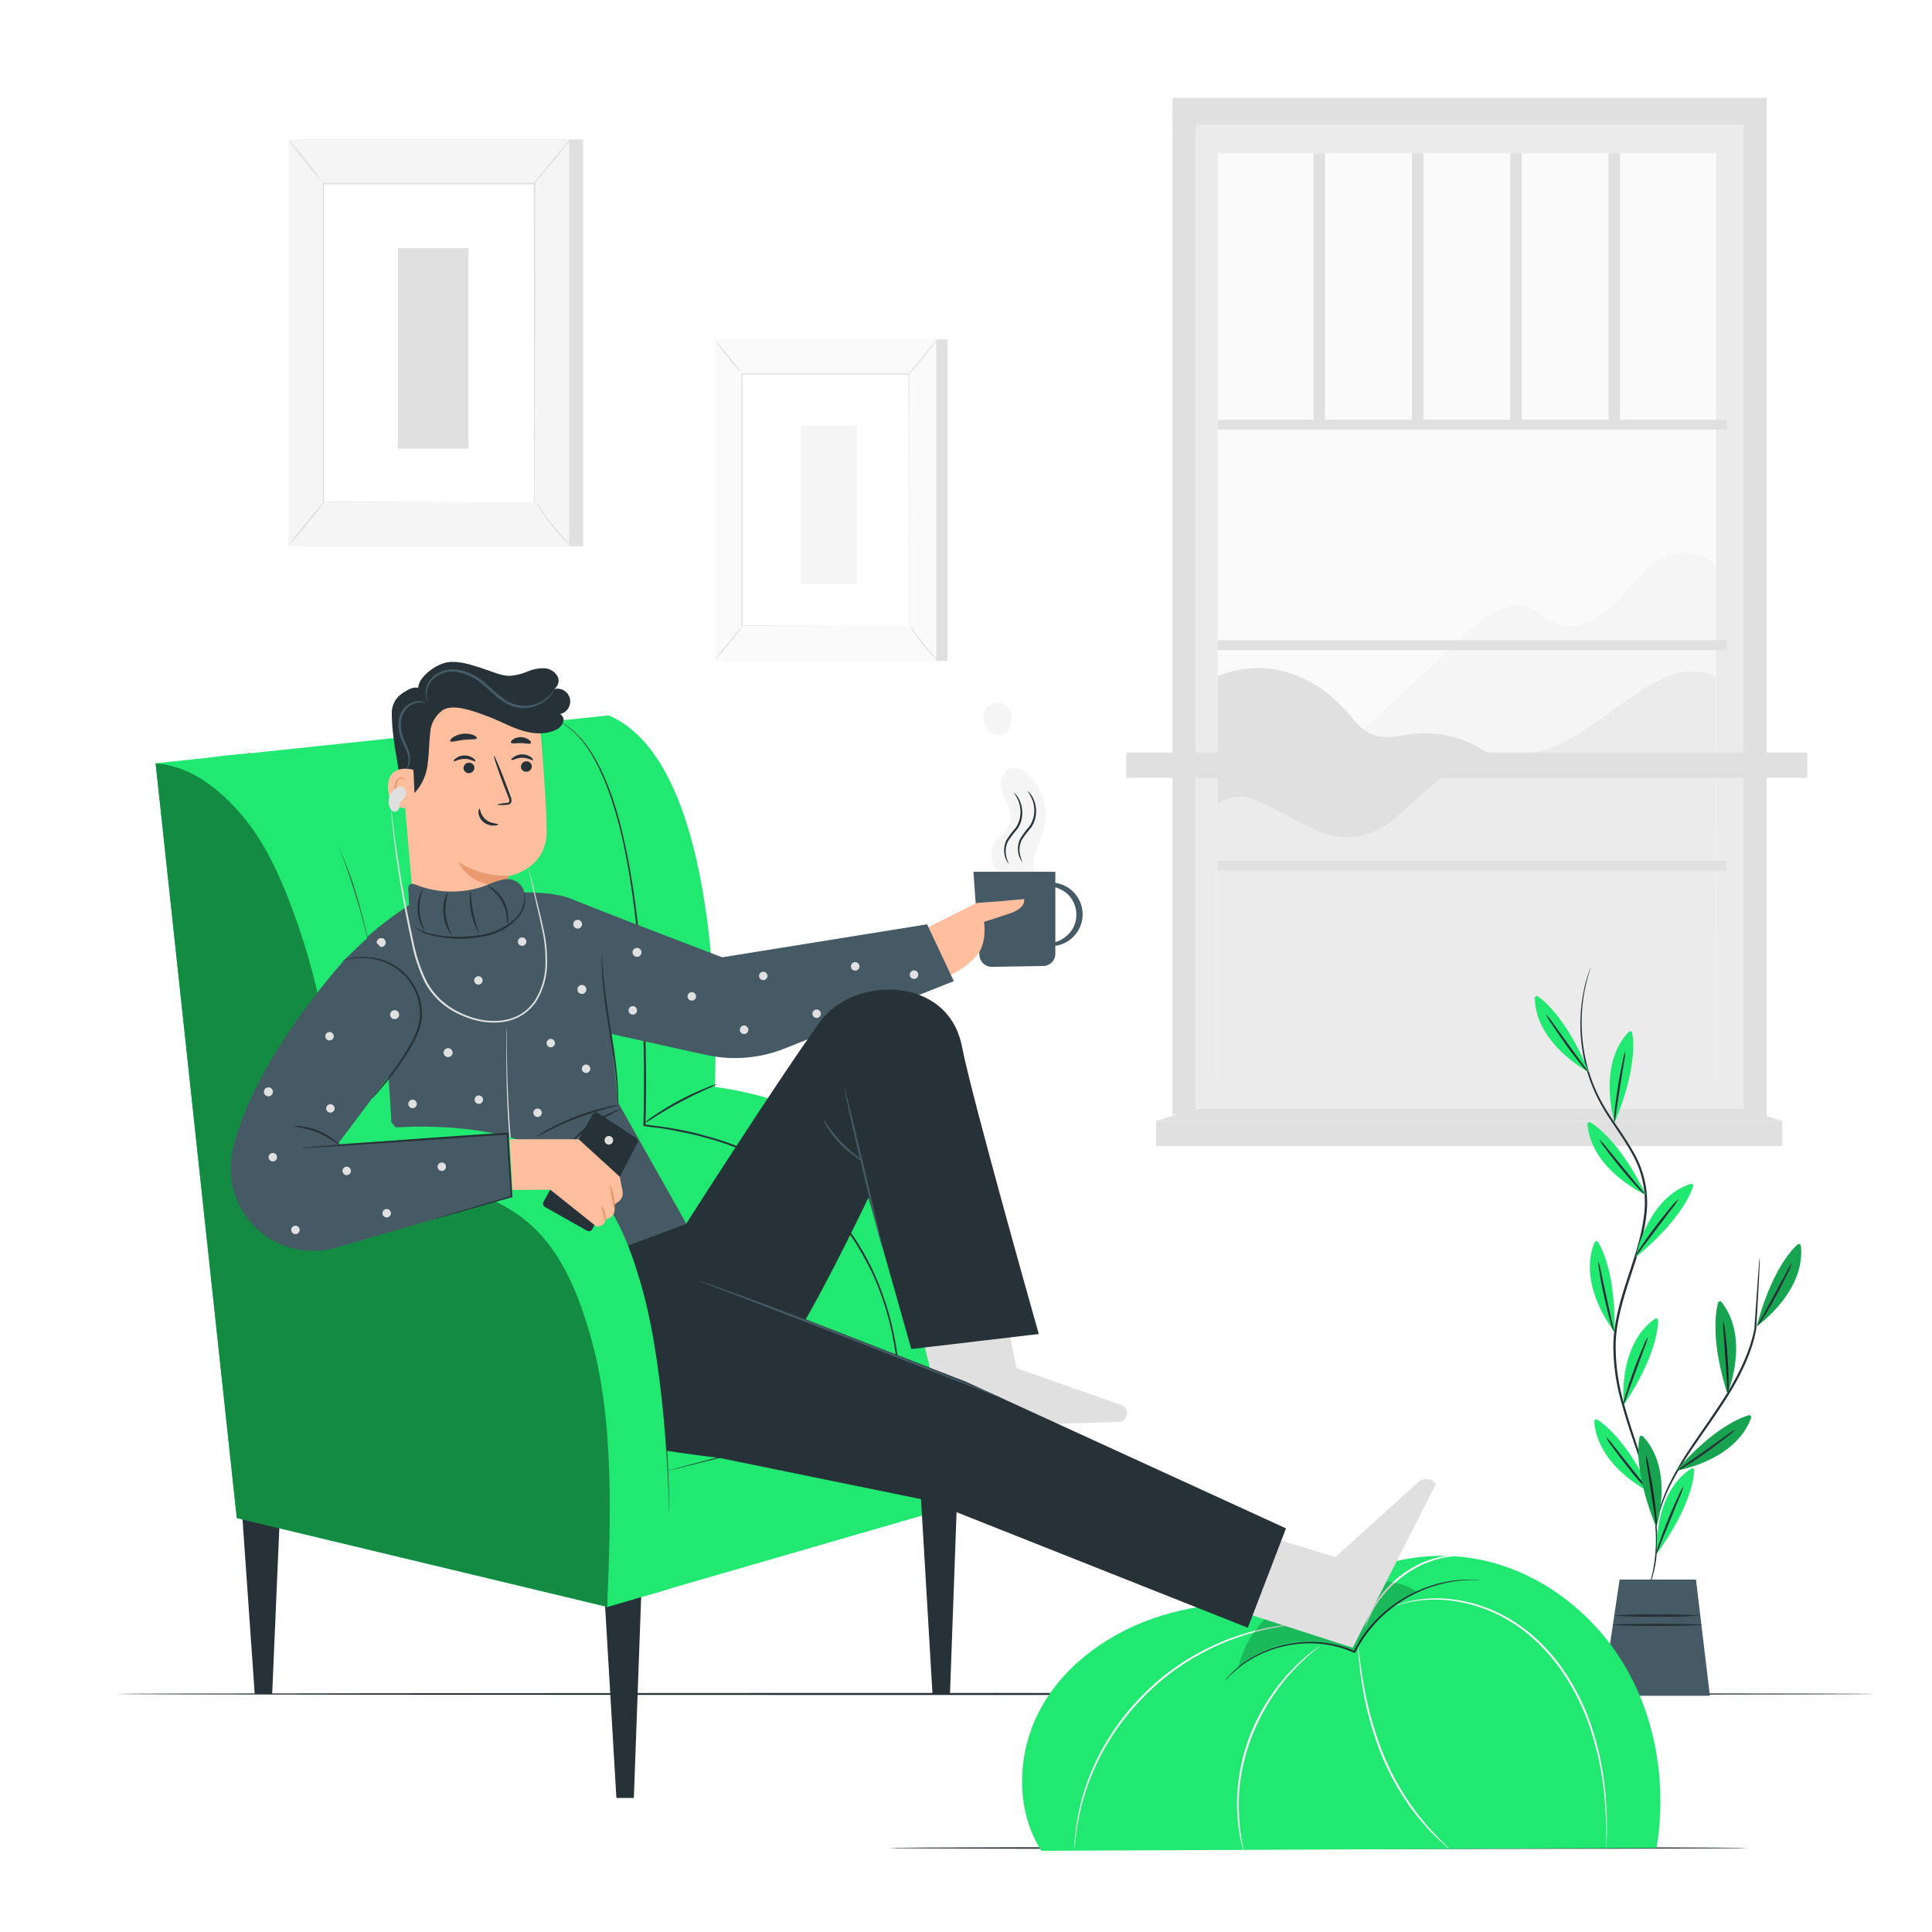 <svg class="animated" id="freepik_stories-relaxing-at-home" xmlns="http://www.w3.org/2000/svg" viewBox="0 0 500 500" version="1.1" xmlns:xlink="http://www.w3.org/1999/xlink" xmlns:svgjs="http://svgjs.com/svgjs"><style>svg#freepik_stories-relaxing-at-home:not(.animated) .animable {opacity: 0;}svg#freepik_stories-relaxing-at-home.animated #freepik--background-complete--inject-19 {animation: 1s 1 forwards cubic-bezier(.36,-0.01,.5,1.38) slideDown,1.5s Infinite  linear floating;animation-delay: 0s,1s;}svg#freepik_stories-relaxing-at-home.animated #freepik--Floor--inject-19 {animation: 1s 1 forwards cubic-bezier(.36,-0.01,.5,1.38) slideUp;animation-delay: 0s;}svg#freepik_stories-relaxing-at-home.animated #freepik--Plant--inject-19 {animation: 1s 1 forwards cubic-bezier(.36,-0.01,.5,1.38) slideUp;animation-delay: 0s;}svg#freepik_stories-relaxing-at-home.animated #freepik--Character--inject-19 {animation: 1s 1 forwards cubic-bezier(.36,-0.01,.5,1.38) slideLeft;animation-delay: 0s;}            @keyframes slideDown {                0% {                    opacity: 0;                    transform: translateY(-30px);                }                100% {                    opacity: 1;                    transform: translateY(0);                }            }                    @keyframes floating {                0% {                    opacity: 1;                    transform: translateY(0px);                }                50% {                    transform: translateY(-10px);                }                100% {                    opacity: 1;                    transform: translateY(0px);                }            }                    @keyframes slideUp {                0% {                    opacity: 0;                    transform: translateY(30px);                }                100% {                    opacity: 1;                    transform: inherit;                }            }                    @keyframes slideLeft {                0% {                    opacity: 0;                    transform: translateX(-30px);                }                100% {                    opacity: 1;                    transform: translateX(0);                }            }        </style><g id="freepik--background-complete--inject-19" class="animable" style="transform-origin: 267.95px 160.955px;"><rect x="309.45" y="32.29" width="141.76" height="254.66" style="fill: rgb(235, 235, 235); transform-origin: 380.33px 159.62px;" id="elk6aq7jsyh7" class="animable"></rect><rect x="315.12" y="39.67" width="128.97" height="239.69" style="fill: rgb(250, 250, 250); transform-origin: 379.605px 159.515px;" id="el9brjbkngy6" class="animable"></rect><polygon points="457.2 289.24 451.21 286.95 451.21 27.97 457.2 27.97 457.2 289.24" style="fill: rgb(224, 224, 224); transform-origin: 454.205px 158.605px;" id="ellif99im1us7" class="animable"></polygon><path d="M346.73,194.5l33.5-31.14c4.24-3.94,9.79-8.19,15.25-6.25,2.62.94,4.6,3.18,7.17,4.25,5.14,2.15,11-1,15-4.87s7.08-8.83,11.86-11.68,12.24-2.48,14.6,2.56v33.88l-48.67,20.84Z" style="fill: rgb(245, 245, 245); transform-origin: 395.42px 172.559px;" id="el69v4cexkfkg" class="animable"></path><path d="M315.12,175c12.34-5,24.66-.75,33.49,9.23,1.86,2.1,3.55,4.52,6.11,5.68,3.46,1.57,7.45.4,11.23,0a28.23,28.23,0,0,1,26.56,12.88L351.31,223l-36.19-.26Z" style="fill: rgb(224, 224, 224); transform-origin: 353.815px 197.949px;" id="eltoowm8zov4o" class="animable"></path><path d="M444.08,175.19C436,171.26,428.8,176,421.3,181S406.83,192.51,398,194.53c-5.87,1.36-12.17.61-17.85,2.63-11.58,4.12-18.28,18.82-30.54,19.52C343,217.06,337,213,331.05,210s-10.63-5.91-15.93-1.86v71.22h129Z" style="fill: rgb(235, 235, 235); transform-origin: 379.62px 226.548px;" id="el9wovj3ov4jt" class="animable"></path><rect x="315.12" y="108.62" width="131.77" height="2.55" style="fill: rgb(224, 224, 224); transform-origin: 381.005px 109.895px;" id="ellioulh11bbp" class="animable"></rect><rect x="315.12" y="165.7" width="131.77" height="2.55" style="fill: rgb(224, 224, 224); transform-origin: 381.005px 166.975px;" id="el18nvur773tx" class="animable"></rect><rect x="315.12" y="222.78" width="131.77" height="2.55" style="fill: rgb(224, 224, 224); transform-origin: 381.005px 224.055px;" id="elgrf90sawwq" class="animable"></rect><g id="eldam5mqyb0jm"><rect x="291.47" y="194.77" width="176.26" height="6.52" style="fill: rgb(224, 224, 224); transform-origin: 379.6px 198.03px; transform: rotate(-90deg);" class="animable"></rect></g><rect x="339.95" y="39.67" width="2.95" height="70.23" style="fill: rgb(224, 224, 224); transform-origin: 341.425px 74.785px;" id="elrdmpwpjcqzh" class="animable"></rect><rect x="365.41" y="39.67" width="2.95" height="70.23" style="fill: rgb(224, 224, 224); transform-origin: 366.885px 74.785px;" id="eleemha7kkbnk" class="animable"></rect><rect x="390.87" y="39.67" width="2.95" height="70.23" style="fill: rgb(224, 224, 224); transform-origin: 392.345px 74.785px;" id="elfv6e2lfhub8" class="animable"></rect><rect x="416.33" y="39.67" width="2.95" height="70.23" style="fill: rgb(224, 224, 224); transform-origin: 417.805px 74.785px;" id="eliikr2iwxvh" class="animable"></rect><rect x="303.46" y="27.97" width="6" height="260.55" style="fill: rgb(224, 224, 224); transform-origin: 306.46px 158.245px;" id="elouku312f04" class="animable"></rect><rect x="303.46" y="25.34" width="153.75" height="6.95" style="fill: rgb(224, 224, 224); transform-origin: 380.335px 28.815px;" id="elmsp7jy7y2ye" class="animable"></rect><rect x="299.2" y="290.1" width="162.06" height="6.47" style="fill: rgb(224, 224, 224); transform-origin: 380.23px 293.335px;" id="elf6h0otna3n4" class="animable"></rect><polygon points="451.21 286.95 461.26 290.1 299.2 290.1 309.45 286.95 451.21 286.95" style="fill: rgb(224, 224, 224); transform-origin: 380.23px 288.525px;" id="elza3ylg4osl" class="animable"></polygon><rect x="78.28" y="36.08" width="72.63" height="105.27" style="fill: rgb(224, 224, 224); transform-origin: 114.595px 88.715px;" id="eljlmhnhgwws" class="animable"></rect><rect x="74.65" y="36.08" width="72.63" height="105.27" style="fill: rgb(245, 245, 245); transform-origin: 110.965px 88.715px;" id="elugrq41flheb" class="animable"></rect><rect x="83.67" y="47.48" width="54.58" height="82.47" style="fill: rgb(255, 255, 255); transform-origin: 110.96px 88.715px;" id="elhpcoo71b3vp" class="animable"></rect><path d="M138.25,130s0-.14,0-.4,0-.66,0-1.17c0-1,0-2.55,0-4.52,0-4,0-9.71-.05-17,0-14.54,0-35.14-.09-59.39l.18.19H83.67l.2-.2c0,31.12,0,59.8,0,82.47l-.16-.15,39.73.08,11,0,2.89,0h1l-1,0-2.85,0-10.94,0-39.83.08h-.16V130c0-22.67,0-51.35,0-82.47v-.19h55v.18c0,24.3-.06,44.94-.09,59.51,0,7.26,0,13-.05,17,0,2,0,3.45,0,4.48,0,.5,0,.88,0,1.15S138.25,130,138.25,130Z" style="fill: rgb(224, 224, 224); transform-origin: 111.05px 88.67px;" id="elz3bli88fb6d" class="animable"></path><path d="M147.48,36.08a11.72,11.72,0,0,1-1.3,1.88c-.84,1.13-2,2.67-3.4,4.33s-2.65,3.12-3.59,4.17a12.79,12.79,0,0,1-1.6,1.63A13.24,13.24,0,0,1,139,46.28l3.5-4.25C143.8,40.43,145,39,146,37.79A13.54,13.54,0,0,1,147.48,36.08Z" style="fill: rgb(224, 224, 224); transform-origin: 142.535px 42.085px;" id="elcmctpvhy9xd" class="animable"></path><path d="M138.53,129.69a67.38,67.38,0,0,0,9.52,11.9" style="fill: rgb(255, 255, 255); transform-origin: 143.29px 135.64px;" id="elpy3des3das" class="animable"></path><path d="M148.05,141.59a10.22,10.22,0,0,1-1.66-1.51A49.18,49.18,0,0,1,142.8,136a50.76,50.76,0,0,1-3.16-4.39,10.8,10.8,0,0,1-1.11-1.95,14.83,14.83,0,0,1,1.34,1.79c.8,1.13,1.92,2.66,3.24,4.31s2.56,3.07,3.48,4.1A15.86,15.86,0,0,1,148.05,141.59Z" style="fill: rgb(224, 224, 224); transform-origin: 143.29px 135.625px;" id="elm91czymvili" class="animable"></path><path d="M74.64,141.27l9.51-11.74" style="fill: rgb(255, 255, 255); transform-origin: 79.395px 135.4px;" id="elsqvzic5xfb" class="animable"></path><path d="M84.15,129.53a73.94,73.94,0,0,1-4.6,6,73.73,73.73,0,0,1-4.91,5.74,69.6,69.6,0,0,1,4.6-6A74.88,74.88,0,0,1,84.15,129.53Z" style="fill: rgb(224, 224, 224); transform-origin: 79.395px 135.4px;" id="elvfnj2x1rzmf" class="animable"></path><path d="M74.65,36.08a67.58,67.58,0,0,1,4.61,5.52,63.53,63.53,0,0,1,4.31,5.77A68.79,68.79,0,0,1,79,41.85,64.46,64.46,0,0,1,74.65,36.08Z" style="fill: rgb(224, 224, 224); transform-origin: 79.11px 41.725px;" id="elfdo32480mzh" class="animable"></path><rect x="102.97" y="64.23" width="18.28" height="51.89" style="fill: rgb(224, 224, 224); transform-origin: 112.11px 90.175px;" id="el1vm6mv5c75j" class="animable"></rect><rect x="187.79" y="87.82" width="57.42" height="83.24" style="fill: rgb(224, 224, 224); transform-origin: 216.5px 129.44px;" id="elxq2zkla2sa" class="animable"></rect><rect x="184.91" y="87.82" width="57.42" height="83.24" style="fill: rgb(250, 250, 250); transform-origin: 213.62px 129.44px;" id="elx8ep8hfl3t" class="animable"></rect><rect x="192.04" y="96.84" width="43.16" height="65.21" style="fill: rgb(255, 255, 255); transform-origin: 213.62px 129.445px;" id="eloulreprwa4" class="animable"></rect><path d="M235.2,162s0-.11,0-.32v-.92c0-.82,0-2,0-3.58,0-3.12,0-7.68,0-13.43,0-11.5,0-27.78-.07-46.95l.14.14H192l.16-.15c0,24.59,0,47.27,0,65.2l-.13-.12,31.41.06,8.68,0,2.28,0h0l-2.26,0-8.65,0-31.49.07h-.12V162c0-17.93,0-40.61,0-65.2v-.16h43.45v.15c0,19.21-.05,35.52-.07,47,0,5.74,0,10.29,0,13.4,0,1.55,0,2.74,0,3.55,0,.4,0,.7,0,.91S235.2,162,235.2,162Z" style="fill: rgb(224, 224, 224); transform-origin: 213.605px 129.32px;" id="el75fhs24u4md" class="animable"></path><path d="M242.49,87.82a8.58,8.58,0,0,1-1,1.49c-.67.89-1.61,2.1-2.69,3.42s-2.09,2.47-2.84,3.3a11.92,11.92,0,0,1-1.26,1.29,9.64,9.64,0,0,1,1.09-1.44l2.77-3.35,2.76-3.36A11.84,11.84,0,0,1,242.49,87.82Z" style="fill: rgb(224, 224, 224); transform-origin: 238.595px 92.57px;" id="elp8kyxt7uwt" class="animable"></path><path d="M235.42,161.83a52.9,52.9,0,0,0,7.53,9.41" style="fill: rgb(255, 255, 255); transform-origin: 239.185px 166.535px;" id="elpcdqan73ds" class="animable"></path><path d="M243,171.24a8.34,8.34,0,0,1-1.32-1.19c-.77-.78-1.79-1.9-2.84-3.2a42.17,42.17,0,0,1-2.5-3.48,8.48,8.48,0,0,1-.87-1.54,13,13,0,0,1,1.06,1.42c.63.89,1.52,2.1,2.56,3.4s2,2.44,2.75,3.25A12.9,12.9,0,0,1,243,171.24Z" style="fill: rgb(224, 224, 224); transform-origin: 239.235px 166.535px;" id="el9ve8qqylocw" class="animable"></path><path d="M184.9,171l7.52-9.28" style="fill: rgb(255, 255, 255); transform-origin: 188.66px 166.36px;" id="elygoe50dw7t" class="animable"></path><path d="M192.42,161.71a55.94,55.94,0,0,1-3.64,4.74A56.34,56.34,0,0,1,184.9,171a55.94,55.94,0,0,1,3.64-4.74C190.62,163.69,192.36,161.66,192.42,161.71Z" style="fill: rgb(224, 224, 224); transform-origin: 188.66px 166.355px;" id="el2dt9yovofgw" class="animable"></path><path d="M184.91,87.82a52,52,0,0,1,3.65,4.37A54.83,54.83,0,0,1,192,96.74a49.71,49.71,0,0,1-3.66-4.36A52.4,52.4,0,0,1,184.91,87.82Z" style="fill: rgb(224, 224, 224); transform-origin: 188.455px 92.28px;" id="el0zd4o5o3u79" class="animable"></path><rect x="207.3" y="110.08" width="14.45" height="41.03" style="fill: rgb(245, 245, 245); transform-origin: 214.525px 130.595px;" id="el6ulvwjpjqxp" class="animable"></rect></g><g id="freepik--Floor--inject-19" class="animable animator-active" style="transform-origin: 257.735px 458.33px;"><path d="M485.41,438.4c0,.15-101.94.26-227.66.26s-227.69-.11-227.69-.26,101.92-.26,227.69-.26S485.41,438.26,485.41,438.4Z" style="fill: rgb(38, 50, 56); transform-origin: 257.735px 438.4px;" id="eltvhd8mzlgvp" class="animable"></path><path d="M452.3,478.26c0,.15-49.76.26-111.13.26S230,478.41,230,478.26s49.75-.26,111.14-.26S452.3,478.12,452.3,478.26Z" style="fill: rgb(38, 50, 56); transform-origin: 341.15px 478.26px;" id="eljoyx04b8jyt" class="animable"></path></g><g id="freepik--Plant--inject-19" class="animable" style="transform-origin: 431.676px 344.55px;"><path d="M425.32,413.56a2.63,2.63,0,0,1,.17-.4L426,412a29,29,0,0,0,1.61-4.68,41.2,41.2,0,0,0-.13-18.05,96.63,96.63,0,0,0-3.35-12.13c-1.42-4.31-3.07-8.87-4.41-13.81a53.46,53.46,0,0,1-2.18-15.87c.21-5.62,1.87-11.23,3.7-16.8s3.71-11.06,4.27-16.55a25.21,25.21,0,0,0-3-15.28c-2.42-4.46-5.46-8.27-7.74-12.22a42.65,42.65,0,0,1-4.66-11.75,43.69,43.69,0,0,1-.29-18.2,34,34,0,0,1,1.9-6.43,2.56,2.56,0,0,1-.11.42c-.1.31-.23.72-.39,1.24a47.62,47.62,0,0,0-1.18,4.81,44.31,44.31,0,0,0,.47,18.06,42.43,42.43,0,0,0,4.67,11.6c2.28,3.91,5.33,7.7,7.8,12.22a25.73,25.73,0,0,1,3.13,15.59c-.57,5.58-2.47,11.08-4.29,16.66s-3.47,11.13-3.68,16.65a53,53,0,0,0,2.13,15.71c1.32,4.91,2.94,9.48,4.34,13.8a94.28,94.28,0,0,1,3.3,12.2c1.53,7.6,1.09,14-.05,18.19a26.55,26.55,0,0,1-1.72,4.67l-.6,1.14A2.09,2.09,0,0,1,425.32,413.56Z" style="fill: rgb(38, 50, 56); transform-origin: 418.948px 331.895px;" id="ele2vb5ic7lw" class="animable"></path><path d="M417.86,290.49s-4.62-14.79,3.68-23.45a.5.5,0,0,1,.87.25C422.86,269.73,423.41,277.18,417.86,290.49Z" style="fill: rgb(33, 232, 112); transform-origin: 419.627px 278.68px;" id="eln8tpve6bvw" class="animable"></path><path d="M420.63,272a13.15,13.15,0,0,1-.31,2.72c-.3,1.89-.66,4.09-1.05,6.53l-1,6.53a14.15,14.15,0,0,1-.49,2.7,11.68,11.68,0,0,1,.08-2.75c.16-1.69.46-4,.87-6.57s.87-4.85,1.23-6.51A12.77,12.77,0,0,1,420.63,272Z" style="fill: rgb(38, 50, 56); transform-origin: 419.182px 281.24px;" id="el6hz7eddm4de" class="animable"></path><path d="M423.3,325.39s2.83-15.24,14.22-19a.51.51,0,0,1,.65.64C437.42,309.38,434.43,316.21,423.3,325.39Z" style="fill: rgb(33, 232, 112); transform-origin: 430.747px 315.876px;" id="el6o433x5ztmu" class="animable"></path><path d="M434.41,310.31a13,13,0,0,1-1.55,2.27l-4,5.27-4,5.28a14.91,14.91,0,0,1-1.7,2.16,12.12,12.12,0,0,1,1.36-2.39c.93-1.42,2.28-3.34,3.84-5.4s3-3.88,4.13-5.18A12.54,12.54,0,0,1,434.41,310.31Z" style="fill: rgb(38, 50, 56); transform-origin: 428.785px 317.8px;" id="elpky6ioufwj" class="animable"></path><path d="M420.22,363.63s-1.72-15.41,8.08-22.33a.52.52,0,0,1,.82.42C429.09,344.2,428.21,351.61,420.22,363.63Z" style="fill: rgb(33, 232, 112); transform-origin: 424.612px 352.417px;" id="el8xfcyuqn3dh" class="animable"></path><path d="M426.48,346a14.34,14.34,0,0,1-.83,2.62l-2.28,6.2c-.85,2.32-1.61,4.42-2.26,6.21a15.42,15.42,0,0,1-1,2.56,11.77,11.77,0,0,1,.61-2.68c.47-1.64,1.21-3.86,2.1-6.29s1.78-4.6,2.45-6.15A11.77,11.77,0,0,1,426.48,346Z" style="fill: rgb(38, 50, 56); transform-origin: 423.295px 354.795px;" id="elpelwk2vmba" class="animable"></path><path d="M428.8,402.09s-1.17-15.46,8.87-22a.51.51,0,0,1,.8.44C438.35,383,437.21,390.37,428.8,402.09Z" style="fill: rgb(33, 232, 112); transform-origin: 433.614px 391.045px;" id="el64dtv7pkxbs" class="animable"></path><path d="M435.68,384.67a13,13,0,0,1-.92,2.58c-.72,1.77-1.56,3.84-2.5,6.12s-1.77,4.36-2.48,6.13a15.74,15.74,0,0,1-1.09,2.52,11.23,11.23,0,0,1,.7-2.66c.53-1.62,1.35-3.81,2.33-6.21s1.94-4.53,2.67-6.06A12,12,0,0,1,435.68,384.67Z" style="fill: rgb(38, 50, 56); transform-origin: 432.185px 393.345px;" id="ell1ar68sg7o" class="animable"></path><path d="M411.21,277.49s-13.74-7.17-14-19.17a.51.51,0,0,1,.8-.44C400.05,259.29,405.7,264.16,411.21,277.49Z" style="fill: rgb(33, 232, 112); transform-origin: 404.21px 267.64px;" id="elrzt7n2zbrd" class="animable"></path><path d="M400.06,262.44a14.66,14.66,0,0,1,1.71,2.15c1.11,1.55,2.42,3.36,3.87,5.36l3.89,5.34a14,14,0,0,1,1.56,2.26,11.87,11.87,0,0,1-1.88-2c-1.09-1.31-2.53-3.16-4-5.26s-2.82-4-3.74-5.46A11.6,11.6,0,0,1,400.06,262.44Z" style="fill: rgb(38, 50, 56); transform-origin: 405.575px 269.995px;" id="elidh222rfdsl" class="animable"></path><path d="M426,309.27s-14.15-6.33-15.15-18.28a.51.51,0,0,1,.77-.49C413.72,291.78,419.66,296.29,426,309.27Z" style="fill: rgb(33, 232, 112); transform-origin: 418.424px 299.849px;" id="elbb9lqamem99" class="animable"></path><path d="M413.92,294.93a13.56,13.56,0,0,1,1.84,2l4.19,5.11,4.2,5.09a14.56,14.56,0,0,1,1.7,2.16,12,12,0,0,1-2-1.88c-1.17-1.24-2.71-3-4.35-5s-3.06-3.85-4.07-5.22A12.25,12.25,0,0,1,413.92,294.93Z" style="fill: rgb(38, 50, 56); transform-origin: 419.885px 302.11px;" id="el71sfqx12q6y" class="animable"></path><path d="M417.83,344.71s-9.72-12.08-5.16-23.17a.51.51,0,0,1,.91-.09C414.88,323.56,418.12,330.29,417.83,344.71Z" style="fill: rgb(33, 232, 112); transform-origin: 414.65px 332.96px;" id="elb6dt7lb6wvb" class="animable"></path><path d="M413.63,326.45a13.55,13.55,0,0,1,.71,2.66c.4,1.86.88,4.05,1.4,6.46l1.42,6.45a15.2,15.2,0,0,1,.54,2.69,10.81,10.81,0,0,1-.93-2.59c-.48-1.63-1-3.9-1.59-6.43s-1-4.83-1.24-6.5A12.45,12.45,0,0,1,413.63,326.45Z" style="fill: rgb(38, 50, 56); transform-origin: 415.665px 335.58px;" id="elpsl7wiylimo" class="animable"></path><path d="M427.45,386.42s-14-6.56-14.84-18.53a.51.51,0,0,1,.78-.48C415.49,368.73,421.36,373.34,427.45,386.42Z" style="fill: rgb(33, 232, 112); transform-origin: 420.029px 376.876px;" id="el1gvb2jav1vp" class="animable"></path><path d="M415.64,371.88a12.75,12.75,0,0,1,1.81,2.07l4.1,5.18,4.12,5.17a14,14,0,0,1,1.66,2.18,11.67,11.67,0,0,1-2-1.92c-1.14-1.25-2.66-3-4.26-5.07s-3-3.91-4-5.29A12.79,12.79,0,0,1,415.64,371.88Z" style="fill: rgb(38, 50, 56); transform-origin: 421.485px 379.18px;" id="el2wiwiprzzag" class="animable"></path><path d="M455.42,325.47s0,.12,0,.35,0,.59,0,1c-.05.93-.1,2.19-.17,3.75-.18,3.31-.43,7.92-.74,13.43h0v0c-1,5.61-3.86,11.83-7.7,17.86-2.81,4.45-5.76,8.49-8.31,12.25a88.05,88.05,0,0,0-6.23,10.3,44.05,44.05,0,0,0-2.91,7.56c-.25.93-.44,1.65-.54,2.14a4,4,0,0,1-.21.75,3.69,3.69,0,0,1,.09-.77c.07-.5.22-1.23.44-2.17a39.69,39.69,0,0,1,2.76-7.68,83,83,0,0,1,6.16-10.42c2.53-3.79,5.46-7.84,8.26-12.26,3.82-6,6.66-12.13,7.7-17.65v0c.39-5.51.71-10.11.94-13.41q.19-2.35.3-3.75c0-.4.08-.72.1-1A1.66,1.66,0,0,1,455.42,325.47Z" style="fill: rgb(38, 50, 56); transform-origin: 442.015px 360.165px;" id="elwa0i588619" class="animable"></path><path d="M447.06,360.73S453,346.41,445.53,337a.51.51,0,0,0-.9.17C444,339.6,442.74,347,447.06,360.73Z" style="fill: rgb(33, 232, 112); transform-origin: 446.63px 348.763px;" id="elsa2ddo3vof" class="animable"></path><path d="M446,342a12.25,12.25,0,0,1,.47,2.71c.21,1.68.45,4,.63,6.59s.27,4.92.27,6.62a11.65,11.65,0,0,1-.16,2.74,13.73,13.73,0,0,1-.25-2.73c-.12-1.9-.27-4.13-.44-6.59s-.33-4.7-.46-6.6A13.82,13.82,0,0,1,446,342Z" style="fill: rgb(38, 50, 56); transform-origin: 446.675px 351.33px;" id="el762lgdt2fpw" class="animable"></path><g id="elfozsl13af1"><g style="opacity: 0.3; transform-origin: 446.63px 348.763px;" class="animable"><path d="M447.06,360.73S453,346.41,445.53,337a.51.51,0,0,0-.9.17C444,339.6,442.74,347,447.06,360.73Z" id="elxgm9rh56j2p" class="animable" style="transform-origin: 446.63px 348.763px;"></path></g></g><path d="M428.64,395.23s4.77-14.75-3.45-23.49a.51.51,0,0,0-.88.24C423.84,374.42,423.22,381.86,428.64,395.23Z" style="fill: rgb(33, 232, 112); transform-origin: 427.015px 383.4px;" id="elcy83o1yqolr" class="animable"></path><path d="M426,376.68a11.69,11.69,0,0,1,.69,2.66c.35,1.66.77,4,1.17,6.52s.67,4.88.8,6.57a10.87,10.87,0,0,1,.06,2.75,14.71,14.71,0,0,1-.46-2.7c-.28-1.88-.61-4.09-1-6.54s-.7-4.65-1-6.53A14,14,0,0,1,426,376.68Z" style="fill: rgb(38, 50, 56); transform-origin: 427.39px 385.93px;" id="el1hai8t281c7" class="animable"></path><g id="el148nhfcfnmrj"><g style="opacity: 0.3; transform-origin: 427.015px 383.4px;" class="animable"><path d="M428.64,395.23s4.77-14.75-3.45-23.49a.51.51,0,0,0-.88.24C423.84,374.42,423.22,381.86,428.64,395.23Z" id="elljfbrzz6ts" class="animable" style="transform-origin: 427.015px 383.4px;"></path></g></g><path d="M454.64,343.23s12.7-8.89,11.41-20.81a.51.51,0,0,0-.85-.34C463.36,323.74,458.38,329.3,454.64,343.23Z" style="fill: rgb(33, 232, 112); transform-origin: 460.391px 332.589px;" id="el668nsovh50m" class="animable"></path><g id="elvcij9lo2dol"><g style="opacity: 0.3; transform-origin: 460.391px 332.589px;" class="animable"><path d="M454.64,343.23s12.7-8.89,11.41-20.81a.51.51,0,0,0-.85-.34C463.36,323.74,458.38,329.3,454.64,343.23Z" id="el5ohg2nulyt7" class="animable" style="transform-origin: 460.391px 332.589px;"></path></g></g><path d="M463.76,326.87a12.17,12.17,0,0,1-1.06,2.54c-.72,1.53-1.77,3.62-3,5.9s-2.41,4.3-3.33,5.73a11.65,11.65,0,0,1-1.61,2.23,14.78,14.78,0,0,1,1.26-2.44l3.17-5.8c1.17-2.17,2.24-4.13,3.15-5.81A12.35,12.35,0,0,1,463.76,326.87Z" style="fill: rgb(38, 50, 56); transform-origin: 459.26px 335.07px;" id="el0ta2sf0ilys" class="animable"></path><path d="M433.76,380.61s15.32-2.39,19.42-13.67a.51.51,0,0,0-.62-.67C450.18,367,443.26,369.74,433.76,380.61Z" style="fill: rgb(33, 232, 112); transform-origin: 443.487px 373.43px;" id="el9x9spvd28vt" class="animable"></path><g id="elal9iwtfi2if"><g style="opacity: 0.3; transform-origin: 443.487px 373.43px;" class="animable"><path d="M433.76,380.61s15.32-2.39,19.42-13.67a.51.51,0,0,0-.62-.67C450.18,367,443.26,369.74,433.76,380.61Z" id="el7jb6mjxcw7c" class="animable" style="transform-origin: 443.487px 373.43px;"></path></g></g><path d="M449.16,369.93a12.21,12.21,0,0,1-2.07,1.81c-1.32,1.06-3.19,2.48-5.3,4s-4.05,2.8-5.5,3.68a10.92,10.92,0,0,1-2.43,1.29,15.38,15.38,0,0,1,2.2-1.63l5.4-3.81,5.39-3.83A13.81,13.81,0,0,1,449.16,369.93Z" style="fill: rgb(38, 50, 56); transform-origin: 441.51px 375.32px;" id="elfm3y2cwdyxa" class="animable"></path><polygon points="419.15 408.79 414.68 438.87 442.52 438.87 438.92 408.79 419.15 408.79" style="fill: rgb(69, 90, 100); transform-origin: 428.6px 423.83px;" id="elr9wr7g8jqx" class="animable"></polygon><path d="M440,418.11a109.06,109.06,0,0,1-11.23.29,109.06,109.06,0,0,1-11.23-.29,109.06,109.06,0,0,1,11.23-.29A109.06,109.06,0,0,1,440,418.11Z" style="fill: rgb(38, 50, 56); transform-origin: 428.77px 418.11px;" id="elj0pi3927rpd" class="animable"></path><path d="M440.58,420.51c0,.16-5.19.29-11.6.29s-11.59-.13-11.59-.29,5.19-.29,11.59-.29S440.58,420.35,440.58,420.51Z" style="fill: rgb(38, 50, 56); transform-origin: 428.985px 420.51px;" id="els53rsmy8mha" class="animable"></path></g><g id="freepik--Character--inject-19" class="animable" style="transform-origin: 234.983px 325.151px;"><path d="M428.74,478.24c2.53-15.73.14-32.4-7.73-46.25s-21.39-24.62-36.93-28.13-32.86.68-44.36,11.71c-13.09-1.48-26.57-1.32-39.15,2.57S276.31,430,269.75,441.39s-7.31,26.47-.26,37.6Z" style="fill: rgb(33, 232, 112); transform-origin: 347.108px 440.82px;" id="ellgqlaweln6" class="animable"></path><path d="M377.05,402.65c0,.12-1.81.06-4.61.76l-1.09.29-1.16.41a25.06,25.06,0,0,0-2.49,1,30.82,30.82,0,0,0-5.22,3.29,32.51,32.51,0,0,0-4.42,4.33c-.56.77-1.16,1.45-1.6,2.18l-.67,1-.54,1c-1.37,2.54-1.78,4.31-1.89,4.27a6.54,6.54,0,0,1,.29-1.23c.05-.21.11-.42.18-.66l.29-.75a14.78,14.78,0,0,1,.8-1.8l.52-1c.22-.34.44-.69.66-1.06.43-.75,1-1.45,1.59-2.24a31.21,31.21,0,0,1,4.46-4.44,30,30,0,0,1,5.34-3.32,26.5,26.5,0,0,1,2.56-1l1.19-.39,1.12-.26a14.87,14.87,0,0,1,1.94-.33l.81-.1h.68A5.41,5.41,0,0,1,377.05,402.65Z" style="fill: rgb(250, 250, 250); transform-origin: 365.205px 411.882px;" id="el3cy6unesyvt" class="animable"></path><path d="M337.44,420.29a.68.68,0,0,1-.24,0l-.68.07c-.61.08-1.51.11-2.65.27a64.17,64.17,0,0,0-9.59,1.9,67.42,67.42,0,0,0-6.4,2.13,65.76,65.76,0,0,0-7,3.27,62.6,62.6,0,0,0-14.21,10.51,70,70,0,0,0-6.07,6.88,68.93,68.93,0,0,0-4.71,7.13,60.26,60.26,0,0,0-7.47,22.92c-.16,1.14-.19,2-.26,2.65,0,.28,0,.5-.07.69a.89.89,0,0,1,0,.23.82.82,0,0,1,0-.23c0-.19,0-.42,0-.7,0-.61,0-1.51.16-2.66a54.72,54.72,0,0,1,1.73-9.66,58.66,58.66,0,0,1,5.52-13.47,65.91,65.91,0,0,1,4.73-7.21,68.57,68.57,0,0,1,6.1-6.94,61.84,61.84,0,0,1,14.35-10.56,65.4,65.4,0,0,1,7.08-3.26,67.18,67.18,0,0,1,6.46-2.08,59.21,59.21,0,0,1,9.67-1.74c1.15-.13,2-.13,2.66-.17l.69,0A.87.87,0,0,1,337.44,420.29Z" style="fill: rgb(250, 250, 250); transform-origin: 307.761px 449.6px;" id="elgfof2i3mddt" class="animable"></path><path d="M382.88,408.91a3.85,3.85,0,0,1-.77,0c-.51,0-1.26-.05-2.22,0a33.69,33.69,0,0,0-8,1.33,34.65,34.65,0,0,0-10.77,5.27,32.65,32.65,0,0,0-5.29,4.72,30.46,30.46,0,0,0-4.43,6.18l-.64,1.2-.12.22-.23-.1a28.09,28.09,0,0,0-13.89-2.34,31.82,31.82,0,0,0-6.09,1.13,31.13,31.13,0,0,0-5,2A28.14,28.14,0,0,0,319,433c-1.34,1.26-2,2-2.05,2a4.76,4.76,0,0,1,.47-.58,18.49,18.49,0,0,1,1.45-1.56,26.61,26.61,0,0,1,6.38-4.59,31.2,31.2,0,0,1,5.05-2.08,31.94,31.94,0,0,1,6.18-1.19,28.35,28.35,0,0,1,14.15,2.34l-.34.12.66-1.22a30.4,30.4,0,0,1,4.5-6.28,32.63,32.63,0,0,1,5.39-4.76,34.38,34.38,0,0,1,10.95-5.24,32,32,0,0,1,8.1-1.17c1,0,1.72.06,2.23.07A3.43,3.43,0,0,1,382.88,408.91Z" style="fill: rgb(38, 50, 56); transform-origin: 349.915px 421.895px;" id="elg79464r2225" class="animable"></path><g id="elblq2grv0pa5"><g style="opacity: 0.2; transform-origin: 343.57px 420.365px;" class="animable"><path d="M320.47,431.53a27.19,27.19,0,0,1,12.71-17.08c6.29-3.5,13.57-4.89,20.76-5.2,4.42-.2,9.16.09,12.73,2.71,0,0-9.34,3.35-16.16,15.58A27.34,27.34,0,0,0,320.47,431.53Z" id="elf3hf31abdb" class="animable" style="transform-origin: 343.57px 420.365px;"></path></g></g><path d="M321.82,479a4,4,0,0,1-.18-.58c-.1-.44-.24-1-.41-1.7-.09-.38-.18-.79-.29-1.24s-.15-1-.23-1.49a31.52,31.52,0,0,1-.42-3.65c0-.68-.08-1.4-.13-2.14s0-1.52,0-2.32a47.1,47.1,0,0,1,.37-5.11A50.19,50.19,0,0,1,328.81,439l1.52-2.15c.48-.71,1.06-1.31,1.55-1.94s1-1.24,1.51-1.77l1.48-1.54c.91-1,1.89-1.78,2.68-2.52a21.65,21.65,0,0,1,2.15-1.75l1.4-1.05c.33-.23.5-.35.52-.33a3.92,3.92,0,0,1-.45.41l-1.35,1.12a27.43,27.43,0,0,0-2.08,1.82c-.77.75-1.71,1.53-2.61,2.55l-1.44,1.56c-.52.53-1,1.16-1.47,1.77s-1.05,1.24-1.52,1.94l-1.49,2.15a56.37,56.37,0,0,0-5.32,10.32A55,55,0,0,0,321,460.82a49.35,49.35,0,0,0-.41,5.06c0,.8-.08,1.56,0,2.3s.06,1.45.09,2.12a35.12,35.12,0,0,0,.34,3.64c.07.53.1,1,.19,1.49s.16.86.24,1.24c.13.7.23,1.27.32,1.71A2.81,2.81,0,0,1,321.82,479Z" style="fill: rgb(250, 250, 250); transform-origin: 330.879px 452.474px;" id="el7u129fbwer2" class="animable"></path><path d="M375.11,478.49s-.17-.11-.47-.37l-1.3-1.13c-.55-.5-1.24-1.1-2-1.87s-1.63-1.59-2.48-2.62-1.87-2.1-2.8-3.37c-.47-.63-1-1.26-1.46-1.95L363.16,465a67.81,67.81,0,0,1-5.38-10.18,84.68,84.68,0,0,1-5.46-20.14c-.38-2.64-.63-4.79-.74-6.28-.05-.7-.09-1.27-.12-1.72a2.11,2.11,0,0,1,0-.6,4.09,4.09,0,0,1,.11.59c.06.45.13,1,.22,1.71.17,1.48.48,3.62.91,6.25a90.78,90.78,0,0,0,5.57,20,70.86,70.86,0,0,0,5.3,10.12l1.43,2.13c.46.7,1,1.33,1.43,2,.92,1.27,1.88,2.36,2.73,3.39s1.72,1.86,2.42,2.65,1.38,1.41,1.91,1.93l1.23,1.2A3.11,3.11,0,0,1,375.11,478.49Z" style="fill: rgb(250, 250, 250); transform-origin: 363.274px 452.285px;" id="el20v467d5ppc" class="animable"></path><path d="M415.7,478.3a.76.76,0,0,1,0-.26v-3.6c0-2.48-.1-6.07-.56-10.48A78.11,78.11,0,0,0,412,448.74a58.6,58.6,0,0,0-8.34-17,48.72,48.72,0,0,0-6.5-7.36,42.44,42.44,0,0,0-7.38-5.39,38.57,38.57,0,0,0-14.64-4.8,34,34,0,0,0-10.42.44l-1.61.37c-.46.12-.84.24-1.16.33l-.71.2-.25.05s.07,0,.23-.1l.7-.25c.31-.1.69-.25,1.15-.38l1.61-.41a32.53,32.53,0,0,1,10.5-.62A38.46,38.46,0,0,1,390,418.57,41.81,41.81,0,0,1,397.5,424a49.25,49.25,0,0,1,6.59,7.43,58.67,58.67,0,0,1,8.37,17.17,76.3,76.3,0,0,1,3,15.32,96,96,0,0,1,.39,10.52c0,1.25-.06,2.21-.1,2.86l0,.75A.87.87,0,0,1,415.7,478.3Z" style="fill: rgb(250, 250, 250); transform-origin: 388.428px 445.973px;" id="elijzhk4pk5ng" class="animable"></path><path d="M260,226.68a5.93,5.93,0,0,1-2.84-8.09c1.13-2,3.4-3.21,4.12-5.36a7.24,7.24,0,0,0-.53-4.89,21.47,21.47,0,0,1-1.69-4.72,4.42,4.42,0,0,1,1.67-4.44c2-1.2,4.58.2,6.14,1.93a15,15,0,0,1,3.27,13.67c-.55,2.05-1.54,3.95-2.17,6a8.74,8.74,0,0,0,0,6.21" style="fill: rgb(245, 245, 245); transform-origin: 263.566px 212.861px;" id="elsx41vgmbz8l" class="animable"></path><path d="M262.32,205.07s.25.15.59.54a6.49,6.49,0,0,1,1.13,1.91,8,8,0,0,1,.52,3.25,7.37,7.37,0,0,1-1.31,3.83,26.81,26.81,0,0,0-2.37,3.11,5.83,5.83,0,0,0-.6,3,8.39,8.39,0,0,0,.79,2.79,1.89,1.89,0,0,1-.49-.65,5.55,5.55,0,0,1-.67-2.11,6,6,0,0,1,.54-3.26,22.66,22.66,0,0,1,2.38-3.2,7.19,7.19,0,0,0,1.25-3.56,8,8,0,0,0-.39-3.1A12.16,12.16,0,0,0,262.32,205.07Z" style="fill: rgb(38, 50, 56); transform-origin: 262.22px 214.285px;" id="eltg71fxax9b" class="animable"></path><path d="M265.89,204.68s.25.15.6.55a6.8,6.8,0,0,1,1.12,1.9,8,8,0,0,1,.52,3.26,7.34,7.34,0,0,1-1.31,3.82,27.69,27.69,0,0,0-2.37,3.11,5.83,5.83,0,0,0-.6,3,8.39,8.39,0,0,0,.79,2.79s-.23-.19-.49-.64a5.67,5.67,0,0,1-.67-2.12,6,6,0,0,1,.54-3.26,23.25,23.25,0,0,1,2.38-3.2,7.12,7.12,0,0,0,1.25-3.55,7.82,7.82,0,0,0-.39-3.1A12.44,12.44,0,0,0,265.89,204.68Z" style="fill: rgb(38, 50, 56); transform-origin: 265.79px 213.895px;" id="ell3t1qmrqey" class="animable"></path><path d="M256.07,182.65a3.25,3.25,0,0,0-1.58,2.45,4.92,4.92,0,0,0,.65,2.92,4.67,4.67,0,0,0,1.7,1.8,3.1,3.1,0,0,0,2.41.34,3.67,3.67,0,0,0,2.19-2.28,4.79,4.79,0,0,0-.75-4.95,3.43,3.43,0,0,0-4.72-.28" style="fill: rgb(245, 245, 245); transform-origin: 258.144px 186.054px;" id="elzc1ejflax2" class="animable"></path><path d="M268.84,229.34c0-.09.3-.36,1-.61a7.07,7.07,0,0,1,3.17-.27,8.37,8.37,0,0,1,4.38,2,8.22,8.22,0,0,1-2.62,13.9,7.12,7.12,0,0,1-3.16.42c-.75-.08-1.13-.27-1.12-.36,0-.27,1.66,0,3.85-1.08a7.93,7.93,0,0,0,3.08-2.68,7.39,7.39,0,0,0-1-9.14,7.83,7.83,0,0,0-3.59-1.94C270.46,229,268.91,229.59,268.84,229.34Z" style="fill: rgb(69, 90, 100); transform-origin: 274.512px 236.6px;" id="eltd6aqb7ad29" class="animable"></path><path d="M251.92,225.61l1.56,21.66a3.18,3.18,0,0,0,3.22,2.95L270,250a3.17,3.17,0,0,0,3.12-3.17V225.61Z" style="fill: rgb(69, 90, 100); transform-origin: 262.52px 237.915px;" id="el6vkcw7vo8xe" class="animable"></path><path d="M240.28,239.92l12.47-6.23,6.28-.47,6-.54s.67,2.24-3.64,3.7c-3.51,1.18-6.73,2.2-6.73,2.2s1,5.91-2.27,9.17a23.36,23.36,0,0,1-6.44,4.64Z" style="fill: rgb(255, 190, 157); transform-origin: 252.674px 242.535px;" id="elb7pv9i6urv" class="animable"></path><path d="M40.29,197.53l21,195.31,95.83,23L254.6,387.6S266.79,292.68,185,281.29c0,0,3.89-82.72-27.46-96.15Z" style="fill: rgb(33, 232, 112); transform-origin: 147.766px 300.49px;" id="elgp2g7exz4ko" class="animable"></path><path d="M144.31,186.54l.5.22a12.82,12.82,0,0,1,1.41.78,19.72,19.72,0,0,1,4.63,4.14c3.52,4.16,7,11.44,9.51,21s4.38,21.29,5.51,34.57a408.38,408.38,0,0,1,1.17,44l-.22-.26c2.45.36,5,.63,7.45,1.08s5,.92,7.51,1.67a76.64,76.64,0,0,1,14.82,5.43,64.52,64.52,0,0,1,17.69,12.69c.6.66,1.19,1.32,1.79,2l.89,1,.82,1,1.64,2.06c.5.72,1,1.44,1.49,2.15,1,1.4,1.84,2.93,2.74,4.38l1.19,2.26.59,1.13.53,1.15a74.59,74.59,0,0,1,5.78,18.56,80.81,80.81,0,0,1,1.09,9.1,65.53,65.53,0,0,1,0,8.75v.15l-.15,0-43.4,11-12.09,3-3.17.78c-.72.17-1.1.24-1.1.24l1.08-.31,3.16-.84,12.06-3.15,43.36-11.2-.16.19a66.28,66.28,0,0,0,0-8.68,80,80,0,0,0-1.1-9.05,73.94,73.94,0,0,0-5.77-18.43L225,328l-.59-1.12-1.19-2.24c-.9-1.44-1.7-3-2.72-4.35L219,318.16l-1.62-2.05-.82-1-.88-1-1.78-1.95a64,64,0,0,0-17.55-12.58,76.29,76.29,0,0,0-14.72-5.4c-2.47-.74-5-1.13-7.47-1.66s-5-.72-7.42-1.09l-.23,0v-.23a413.33,413.33,0,0,0-1.11-43.9c-1.1-13.27-2.87-25-5.39-34.52s-5.87-16.79-9.33-21a20.57,20.57,0,0,0-4.54-4.18,15.68,15.68,0,0,0-1.38-.81Z" style="fill: rgb(38, 50, 56); transform-origin: 188.648px 283.555px;" id="elcl57g6xps27" class="animable"></path><path d="M170.76,357.77a2,2,0,0,1,.12.54c.06.41.14.92.24,1.55.21,1.35.45,3.31.72,5.74.52,4.85,1,11.58,1.22,19s.1,14.2,0,19.08c-.07,2.38-.13,4.33-.18,5.77,0,.64-.06,1.16-.08,1.57a2,2,0,0,1-.06.55,2.15,2.15,0,0,1,0-.55c0-.42,0-.94,0-1.57,0-1.44,0-3.4,0-5.78,0-4.88.06-11.61-.14-19.05s-.64-14.16-1.07-19c-.22-2.37-.41-4.31-.55-5.74-.06-.64-.11-1.15-.14-1.57A2.08,2.08,0,0,1,170.76,357.77Z" style="fill: rgb(38, 50, 56); transform-origin: 171.972px 384.67px;" id="elc30tdppx5nt" class="animable"></path><path d="M185.66,280.54a26.69,26.69,0,0,1-2.88,1.37c-1.78.81-4.22,2-6.86,3.39s-4.95,2.82-6.61,3.86a25.7,25.7,0,0,1-2.73,1.64,16.34,16.34,0,0,1,2.52-1.95,70.25,70.25,0,0,1,6.58-4,67.9,67.9,0,0,1,7-3.28A15.22,15.22,0,0,1,185.66,280.54Z" style="fill: rgb(38, 50, 56); transform-origin: 176.12px 285.67px;" id="ela2xpdg14q5b" class="animable"></path><path d="M95.36,243.62a2.27,2.27,0,0,1-.21-.58c-.13-.44-.3-1-.5-1.69-.45-1.54-1.06-3.66-1.8-6.25a105.56,105.56,0,0,0-7.73-19.9A49,49,0,0,0,71.53,199a36.62,36.62,0,0,0-5.5-3.39c-1.37-.68-2.16-1-2.14-1a3.69,3.69,0,0,1,.59.19c.37.16.94.34,1.63.68a32,32,0,0,1,5.64,3.27,41.64,41.64,0,0,1,7.12,6.53A54,54,0,0,1,85.58,215,97.58,97.58,0,0,1,93.2,235c.73,2.65,1.28,4.8,1.64,6.29.17.71.31,1.28.41,1.72A2.59,2.59,0,0,1,95.36,243.62Z" style="fill: rgb(38, 50, 56); transform-origin: 79.625px 219.115px;" id="elfst4pylcmjm" class="animable"></path><path d="M103.62,194.78l4.09,47.39,23.74-1.89c.15-2.77,0-13.5,0-13.5s9.87-1.53,10-11.41c.06-4.79-.63-14.7-1.35-23.63A18.28,18.28,0,0,0,120.77,175h0A18.29,18.29,0,0,0,103.62,194.78Z" style="fill: rgb(255, 190, 157); transform-origin: 122.505px 208.568px;" id="elwglyycted9" class="animable"></path><path d="M131.41,226.64A22.92,22.92,0,0,1,118.54,223s3,7.11,12.9,6.22Z" style="fill: rgb(235, 153, 110); transform-origin: 124.99px 226.149px;" id="elsarity0n38f" class="animable"></path><path d="M137.63,198.3a1.4,1.4,0,0,1-1.36,1.42,1.33,1.33,0,0,1-1.45-1.27,1.41,1.41,0,0,1,1.36-1.42A1.35,1.35,0,0,1,137.63,198.3Z" style="fill: rgb(38, 50, 56); transform-origin: 136.225px 198.376px;" id="eltrgcklec8wc" class="animable"></path><path d="M137.94,196.72c-.18.18-1.24-.61-2.76-.61s-2.63.77-2.8.58.1-.41.59-.77a3.88,3.88,0,0,1,2.23-.69,3.8,3.8,0,0,1,2.2.71C137.87,196.3,138,196.63,137.94,196.72Z" style="fill: rgb(38, 50, 56); transform-origin: 135.141px 195.988px;" id="elrnhz4fqjh8m" class="animable"></path><path d="M122.77,198.66a1.41,1.41,0,0,1-1.36,1.42,1.34,1.34,0,0,1-1.45-1.27,1.4,1.4,0,0,1,1.35-1.42A1.34,1.34,0,0,1,122.77,198.66Z" style="fill: rgb(38, 50, 56); transform-origin: 121.365px 198.735px;" id="elww8w1oc2yup" class="animable"></path><path d="M123,197c-.17.18-1.24-.61-2.76-.6s-2.63.76-2.79.57.09-.41.58-.76a3.77,3.77,0,0,1,2.24-.69,3.63,3.63,0,0,1,2.19.71C123,196.58,123.11,196.92,123,197Z" style="fill: rgb(38, 50, 56); transform-origin: 120.22px 196.273px;" id="elend4x2byvqe" class="animable"></path><path d="M128.53,208.25a10.26,10.26,0,0,1,2.46-.44c.39,0,.76-.12.82-.38a2,2,0,0,0-.26-1.15l-1.14-2.95c-1.59-4.2-2.74-7.66-2.57-7.72s1.59,3.29,3.18,7.49c.39,1,.75,2,1.1,3a2.21,2.21,0,0,1,.2,1.52,1,1,0,0,1-.63.57,2.87,2.87,0,0,1-.66.09A9.72,9.72,0,0,1,128.53,208.25Z" style="fill: rgb(38, 50, 56); transform-origin: 130.099px 201.978px;" id="elgaxt4urisb" class="animable"></path><path d="M124.06,209.3c.25,0,.25,1.64,1.66,2.8s3.17,1,3.18,1.22-.39.32-1.13.34a4.08,4.08,0,0,1-2.65-.92,3.6,3.6,0,0,1-1.29-2.35C123.77,209.7,124,209.29,124.06,209.3Z" style="fill: rgb(38, 50, 56); transform-origin: 126.36px 211.48px;" id="elr265jmaohnd" class="animable"></path><path d="M123.41,191.05c-.15.41-1.66.22-3.44.43s-3.22.7-3.46.33c-.1-.17.15-.56.73-1a5.73,5.73,0,0,1,2.56-.9,5.79,5.79,0,0,1,2.7.32C123.15,190.53,123.48,190.86,123.41,191.05Z" style="fill: rgb(38, 50, 56); transform-origin: 119.954px 190.907px;" id="el08c5xddmr1tw" class="animable"></path><path d="M137.38,192.32c-.27.35-1.31,0-2.57,0s-2.32.24-2.57-.13c-.1-.17.06-.52.53-.84a3.69,3.69,0,0,1,4.14.13C137.35,191.8,137.5,192.16,137.38,192.32Z" style="fill: rgb(38, 50, 56); transform-origin: 134.816px 191.627px;" id="eltkm7zvj9e7" class="animable"></path><path d="M114.35,184l-.06,0a7.82,7.82,0,0,0-2.89,5l0,.2c-.39,2.81-.32,5.68-.73,8.49a12.81,12.81,0,0,1-3.47,7.61c-.86.8-2.37,1.35-3.07.41a2.38,2.38,0,0,1-.35-1.29c-.53-6.8-2.39-12.83-2.38-19.94a6,6,0,0,1,2.49-4.88c1.49-1.07,3.31-2.18,5-1.39s3.8,3.88,5.09,5.19" style="fill: rgb(38, 50, 56); transform-origin: 107.875px 192.073px;" id="eljg23d4xny88" class="animable"></path><path d="M107,199.25c-.16-.08-6.78-2-6.57,4.74s7,5.14,7,4.95S107,199.25,107,199.25Z" style="fill: rgb(255, 190, 157); transform-origin: 103.928px 204.089px;" id="elfsp746sub5k" class="animable"></path><path d="M105.2,206.45s-.12.08-.32.18a1.13,1.13,0,0,1-.87.05,2.9,2.9,0,0,1-1.43-2.57,3.93,3.93,0,0,1,.27-1.7,1.37,1.37,0,0,1,.86-.93.61.61,0,0,1,.7.3c.1.19.06.33.1.34s.14-.12.07-.4a.69.69,0,0,0-.28-.41.83.83,0,0,0-.65-.15,1.66,1.66,0,0,0-1.2,1.08,3.92,3.92,0,0,0-.34,1.9,3,3,0,0,0,1.8,2.86,1.23,1.23,0,0,0,1.07-.22C105.19,206.61,105.22,206.46,105.2,206.45Z" style="fill: rgb(235, 153, 110); transform-origin: 103.653px 204.093px;" id="el66zzxkn7uvh" class="animable"></path><path d="M108.61,179.27c-1.67-2.7,2.89-6.58,6.22-7.63s7.72.58,11,1.68c2.09.69,4.17,1.66,6.38,1.57a15.06,15.06,0,0,0,4.28-1.09,10.77,10.77,0,0,1,4.31-.86,4.1,4.1,0,0,1,3.56,2.26,2.54,2.54,0,0,1-1.71,3.44,3.32,3.32,0,1,1,.89,6.15c1-.73,2.43.47,2.31,1.67a3.52,3.52,0,0,1-2.31,2.56c-2.82,1.23-6.1.84-9-.14s-5.62-2.51-8.51-3.56-7.72-2.95-10.62-1.92c-2.14.75-3.62,3.32-4.83,2.75a4.14,4.14,0,0,1-2.14-3,11.88,11.88,0,0,1,.14-3.85" style="fill: rgb(38, 50, 56); transform-origin: 127.913px 180.546px;" id="elosw8yedlumh" class="animable"></path><path d="M143.51,178.46c-.06,0-.35.5-1.08,1.28a9.19,9.19,0,0,1-3.75,2.42,8.53,8.53,0,0,1-6.44-.26c-2.29-1-4.26-3.09-6.52-5a14,14,0,0,0-7.59-3.64,7.79,7.79,0,0,0-6.45,2.23,5.87,5.87,0,0,0-1.53,4.37,4.61,4.61,0,0,0,.29,1.24,1.31,1.31,0,0,0,.22.39,10.87,10.87,0,0,1-.25-1.65,5.75,5.75,0,0,1,1.61-4,7.36,7.36,0,0,1,6-1.95,13.67,13.67,0,0,1,7.22,3.54c2.22,1.9,4.24,4,6.7,5.08a9.21,9.21,0,0,0,10.64-2.54,5.86,5.86,0,0,0,.7-1.06C143.47,178.61,143.53,178.47,143.51,178.46Z" style="fill: rgb(69, 90, 100); transform-origin: 126.825px 178.223px;" id="eldsf3ffw3ge8" class="animable"></path><path d="M105.23,199s.3-.18.55-.72a4.55,4.55,0,0,0,.34-2.45c-.15-2.17-2.08-4.51-2.32-7.51a6.77,6.77,0,0,1,.75-4,5.14,5.14,0,0,1,2.51-2.17,4.41,4.41,0,0,1,2.25-.3c.54.08.83.21.86.15s-.24-.23-.81-.41a4.19,4.19,0,0,0-2.47.12,5.43,5.43,0,0,0-2.87,2.3,7,7,0,0,0-.88,4.4,12.23,12.23,0,0,0,1.3,4.26,12.59,12.59,0,0,1,1.21,3.26A5,5,0,0,1,105.23,199Z" style="fill: rgb(69, 90, 100); transform-origin: 106.627px 190.229px;" id="el2pecbk5upqd" class="animable"></path><polygon points="238.05 382.78 241.33 438.4 245.85 438.4 247.87 382.78 238.05 382.78" style="fill: rgb(38, 50, 56); transform-origin: 242.96px 410.59px;" id="eldbhfigkghf" class="animable"></polygon><polygon points="156.25 409.69 159.52 465.31 164.04 465.31 166.06 409.69 156.25 409.69" style="fill: rgb(38, 50, 56); transform-origin: 161.155px 437.5px;" id="el1s5gf8ab3sk" class="animable"></polygon><polygon points="62.64 391.43 65.92 438.4 70.44 438.4 72.46 391.43 62.64 391.43" style="fill: rgb(38, 50, 56); transform-origin: 67.55px 414.915px;" id="elf7szzozuv4f" class="animable"></polygon><path d="M106.61,233.76s-17,10.58-19.17,18.74c0,0-3.31,6.61,0,17.85s50.19,61.27,50.19,61.27l40-14.91-17.64-31.32s-4.88-46.18-6.61-48.76c-5.6-8.38-25.9-5-25.9-5Z" style="fill: rgb(69, 90, 100); transform-origin: 131.799px 281.288px;" id="el2v4mu5azru4" class="animable"></path><path d="M149.5,233.26c.92.56,37.39,14.49,37.39,14.49l53.05-8.54,6.91,14.7-43.69,17.41A34.85,34.85,0,0,1,182.67,273l-24.87-5.51Z" style="fill: rgb(69, 90, 100); transform-origin: 198.175px 253.541px;" id="elflw0choz4zf" class="animable"></path><path d="M160,286a10.91,10.91,0,0,1-.15-1.53c-.05-1-.17-2.42-.33-4.18-.32-3.52-1-8.35-1.89-13.68s-1.52-10.2-1.75-13.74c-.12-1.77-.19-3.2-.19-4.19a9.27,9.27,0,0,1,0-1.54,8.31,8.31,0,0,1,.16,1.53c.06,1,.19,2.41.35,4.17.33,3.52,1,8.35,1.9,13.69s1.52,10.19,1.75,13.73c.11,1.77.17,3.21.16,4.2A7.44,7.44,0,0,1,160,286Z" style="fill: rgb(38, 50, 56); transform-origin: 157.852px 266.57px;" id="ely97epw0h0mm" class="animable"></path><path d="M160,286a28.83,28.83,0,0,1-3.22.94c-2,.56-4.73,1.41-7.68,2.54s-5.54,2.35-7.4,3.27a27.71,27.71,0,0,1-3,1.47,3,3,0,0,1,.73-.54c.49-.32,1.21-.75,2.12-1.25a58.21,58.21,0,0,1,7.38-3.43,59.38,59.38,0,0,1,7.77-2.41c1-.24,1.84-.41,2.42-.5A2.92,2.92,0,0,1,160,286Z" style="fill: rgb(38, 50, 56); transform-origin: 149.35px 290.108px;" id="elhv9qv3razq" class="animable"></path><path d="M160.72,287.09a59.65,59.65,0,0,0-7.3,4,58.68,58.68,0,0,0-6.33,5.4,8.71,8.71,0,0,1,1.52-1.94,27.31,27.31,0,0,1,4.51-3.89,27.7,27.7,0,0,1,5.24-2.82A8.55,8.55,0,0,1,160.72,287.09Z" style="fill: rgb(38, 50, 56); transform-origin: 153.905px 291.79px;" id="eljeuzjsfdgt" class="animable"></path><path d="M106.05,237c-.12-2.24-.25-4.48-.37-6.73a1.63,1.63,0,0,1,.24-1.21c.46-.52,1.3-.28,1.94,0a25.32,25.32,0,0,0,18.14,0,23.62,23.62,0,0,1,4.07-1.41,4.88,4.88,0,0,1,4.09.84c1.47,1.27,1.56,2.23,1.59,4.17.06,3.41,0,8.47-2.44,10.86-1.65,1.62-4,2.21-6.3,2.72-5.16,1.19-10.51,2.38-15.69,1.31a9.81,9.81,0,0,1-6-3.33c-1.91-2.55,0-5.6.66-8.71" style="fill: rgb(69, 90, 100); transform-origin: 120.128px 237.739px;" id="el58v515l0m5g" class="animable"></path><path d="M135.76,230.64a2.28,2.28,0,0,1,.08.68c0,.52,0,1.16.06,1.94h0a6.75,6.75,0,0,1-.82,2.71,10,10,0,0,1-2.33,2.82,15.33,15.33,0,0,1-3.62,2.33,19.64,19.64,0,0,1-4.58,1.35,31.78,31.78,0,0,1-12.73-.37,11,11,0,0,1-3.58-1.49,3.63,3.63,0,0,1-.79-.71c-.14-.2-.21-.31-.19-.32a6.75,6.75,0,0,0,1.09.86,12,12,0,0,0,3.56,1.3,33.62,33.62,0,0,0,12.55.22,20,20,0,0,0,4.47-1.3,16,16,0,0,0,3.53-2.21,8.21,8.21,0,0,0,3.17-5.22v0c0-.78.05-1.42.06-1.94A3.28,3.28,0,0,1,135.76,230.64Z" style="fill: rgb(38, 50, 56); transform-origin: 121.578px 236.791px;" id="elcjs0dapo02h" class="animable"></path><path d="M110.08,241a3.74,3.74,0,0,1-1-1.41,10.19,10.19,0,0,1-1-4,10.3,10.3,0,0,1,.62-4.08,3.71,3.71,0,0,1,.81-1.49,13.46,13.46,0,0,0,.52,11Z" style="fill: rgb(38, 50, 56); transform-origin: 109.073px 235.52px;" id="eluto5rnwylsk" class="animable"></path><path d="M117,242.13a4.44,4.44,0,0,1-1-1.44,11.12,11.12,0,0,1-.81-8.39,4.44,4.44,0,0,1,.75-1.61,18.44,18.44,0,0,0-.65,5.84A18.17,18.17,0,0,0,117,242.13Z" style="fill: rgb(38, 50, 56); transform-origin: 115.859px 236.41px;" id="eln1deqrxoc68" class="animable"></path><path d="M123.92,241.41a17.43,17.43,0,0,1-2.2-10.83c.16,0,.11,2.51.73,5.49S124.07,241.35,123.92,241.41Z" style="fill: rgb(38, 50, 56); transform-origin: 122.763px 235.995px;" id="el78giz9eqkca" class="animable"></path><path d="M131.29,239.1a12,12,0,0,1-.14-1.7,10.73,10.73,0,0,0-3.63-7c-.78-.68-1.34-1-1.3-1.09a3.8,3.8,0,0,1,1.53.8,9.46,9.46,0,0,1,3.77,7.26A3.92,3.92,0,0,1,131.29,239.1Z" style="fill: rgb(38, 50, 56); transform-origin: 128.877px 234.205px;" id="el6qkewzxll7o" class="animable"></path><path d="M98.62,242.77a1.16,1.16,0,1,0,.07,0" style="fill: rgb(224, 224, 224); transform-origin: 98.655px 243.93px;" id="eln0fgos5d2t" class="animable"></path><path d="M106.1,284.82a1.1,1.1,0,1,0,.07-.05" style="fill: rgb(224, 224, 224); transform-origin: 106.774px 285.689px;" id="elkyoyz64rcni" class="animable"></path><path d="M123.14,252.87a1.09,1.09,0,1,0,.07-.05" style="fill: rgb(224, 224, 224); transform-origin: 123.808px 253.731px;" id="el01cu0xeak0o8" class="animable"></path><path d="M150.56,254.91a1.16,1.16,0,1,0,.07,0" style="fill: rgb(224, 224, 224); transform-origin: 150.595px 256.07px;" id="els5r4pe97aa" class="animable"></path><path d="M148.86,238.25a1.13,1.13,0,1,0,.08-.05" style="fill: rgb(224, 224, 224); transform-origin: 149.498px 239.182px;" id="elz4w6dbgx5or" class="animable"></path><path d="M164.82,245.31a1.16,1.16,0,1,0,.07,0" style="fill: rgb(224, 224, 224); transform-origin: 164.855px 246.47px;" id="elm13g851wr8a" class="animable"></path><path d="M191.89,265.63a1.1,1.1,0,1,0,.07-.05" style="fill: rgb(224, 224, 224); transform-origin: 192.564px 266.5px;" id="elniky8372ung" class="animable"></path><path d="M197.5,251.48a1.09,1.09,0,1,0,.07,0" style="fill: rgb(224, 224, 224); transform-origin: 197.535px 252.57px;" id="el44djwzrfffa" class="animable"></path><path d="M221.29,249a1.1,1.1,0,1,0,.07,0" style="fill: rgb(224, 224, 224); transform-origin: 221.325px 250.1px;" id="elo0ddhmevkor" class="animable"></path><path d="M236.52,251.14a1.1,1.1,0,1,0,.07,0" style="fill: rgb(224, 224, 224); transform-origin: 236.555px 252.24px;" id="el1eqxxfp79np" class="animable"></path><path d="M210.68,261.49a1.09,1.09,0,1,0,.07-.05" style="fill: rgb(224, 224, 224); transform-origin: 211.348px 262.351px;" id="elbr0d467z3zf" class="animable"></path><path d="M178.37,257a1.1,1.1,0,1,0,.07-.05" style="fill: rgb(224, 224, 224); transform-origin: 179.044px 257.87px;" id="elgdnccavc72" class="animable"></path><path d="M163.73,260.4a1.09,1.09,0,1,0,.07,0" style="fill: rgb(224, 224, 224); transform-origin: 163.765px 261.49px;" id="ellmesz2um5mb" class="animable"></path><path d="M151,275.73a1.09,1.09,0,1,0,.07-.05" style="fill: rgb(224, 224, 224); transform-origin: 151.668px 276.591px;" id="elwuxvjhyh8yc" class="animable"></path><path d="M141.87,269.1a1.09,1.09,0,1,0,.07-.05" style="fill: rgb(224, 224, 224); transform-origin: 142.538px 269.961px;" id="elgue4dxazeyh" class="animable"></path><path d="M138.46,287.12a1.09,1.09,0,1,0,.07-.05" style="fill: rgb(224, 224, 224); transform-origin: 139.128px 287.981px;" id="el4dbdnkbd7xu" class="animable"></path><path d="M134.46,242.83a1.09,1.09,0,1,0,.07-.05" style="fill: rgb(224, 224, 224); transform-origin: 135.128px 243.691px;" id="el5hodeul18aw" class="animable"></path><path d="M123.25,283.73a1.09,1.09,0,1,0,.07-.05" style="fill: rgb(224, 224, 224); transform-origin: 123.918px 284.591px;" id="elprzms46pxxa" class="animable"></path><path d="M115.93,271.26a1.16,1.16,0,1,0,.07,0" style="fill: rgb(224, 224, 224); transform-origin: 115.965px 272.42px;" id="elmmob9sp6h5f" class="animable"></path><path d="M149.18,306.31a.73.73,0,0,1,.09.22c0,.18.11.4.19.66.16.58.39,1.44.63,2.56a33.07,33.07,0,0,1,.62,4.13,19.79,19.79,0,0,1-.28,5.54,13.08,13.08,0,0,1-1,3.09,9.16,9.16,0,0,1-2,2.91,5.91,5.91,0,0,1-3.38,1.74,5.44,5.44,0,0,1-3.85-1.18,11,11,0,0,1-2.76-3.19,23.9,23.9,0,0,1-1.88-4,44.08,44.08,0,0,1-2.06-8.9,264.09,264.09,0,0,1-2.42-31.87c-.06-4.09,0-7.4,0-9.69,0-1.14.07-2,.1-2.63,0-.27,0-.5,0-.68a1.45,1.45,0,0,1,0-.23.72.72,0,0,1,0,.23c0,.19,0,.41,0,.69,0,.64,0,1.52,0,2.63,0,2.28,0,5.59.11,9.67a292.65,292.65,0,0,0,2.57,31.8,43.65,43.65,0,0,0,2,8.8,23.32,23.32,0,0,0,1.83,3.87,10.53,10.53,0,0,0,2.62,3.06A4.91,4.91,0,0,0,144,326.7a5.45,5.45,0,0,0,3.13-1.59,8.78,8.78,0,0,0,1.93-2.77,13.06,13.06,0,0,0,1-3,19.62,19.62,0,0,0,.35-5.44,35.14,35.14,0,0,0-.53-4.11c-.21-1.12-.4-2-.53-2.57-.06-.27-.1-.49-.14-.67S149.18,306.32,149.18,306.31Z" style="fill: rgb(224, 224, 224); transform-origin: 140.922px 295.984px;" id="elzwxlarcpxwd" class="animable"></path><path d="M313.71,414.7l36.37,11.73L371.65,384h0a3.26,3.26,0,0,0-4.7-.33L345.6,402.94l-21.1-6.36Z" style="fill: rgb(224, 224, 224); transform-origin: 342.68px 404.626px;" id="eltgeb4hr6i1" class="animable"></path><path d="M237,339.6l7.59,29.66L289.49,368a2.25,2.25,0,0,0,2.15-2.71h0a2.25,2.25,0,0,0-1.46-1.67l-27.1-9.54-4.47-21.57Z" style="fill: rgb(224, 224, 224); transform-origin: 264.344px 350.885px;" id="elsth837fivq" class="animable"></path><path d="M177.58,316.71s24.41-38.26,34.79-52.44c8.55-11.68,33-11.94,36.58,6.56,2.7,13.79,19.89,74.41,19.89,74.41l-33,3.89-11.08-39.21s-19.8,41.72-26.55,46.45S156,324.75,156,324.75Z" style="fill: rgb(38, 50, 56); transform-origin: 212.42px 306.451px;" id="elyfdpmc56fc" class="animable"></path><path d="M332.81,395.54l-82.75-37.91L161,322.92l-27,8.7s13.32,32.89,17.23,37.64,34.72,8,34.72,8l53.8,11,83.19,33Z" style="fill: rgb(38, 50, 56); transform-origin: 233.405px 372.09px;" id="elaikmuzv8ts8" class="animable"></path><path d="M259.12,361.78a4.2,4.2,0,0,1-.81-.26l-2.29-.87-8.39-3.25L220,346.59l-27.69-10.7-8.41-3.19-2.29-.88a6.38,6.38,0,0,1-.78-.34,4.06,4.06,0,0,1,.82.24l2.32.79c2,.69,4.9,1.73,8.47,3,7.13,2.61,16.94,6.34,27.74,10.56s20.55,8.1,27.6,10.95l8.33,3.4,2.25,1A6.08,6.08,0,0,1,259.12,361.78Z" style="fill: rgb(69, 90, 100); transform-origin: 219.975px 346.63px;" id="elm8o5seg1mrb" class="animable"></path><path d="M228.39,322.92a9.41,9.41,0,0,1-.52-1.6c-.29-1-.69-2.55-1.16-4.42-1-3.74-2.23-8.92-3.59-14.65s-2.56-10.93-3.39-14.7c-.41-1.88-.73-3.41-.94-4.47a7.56,7.56,0,0,1-.24-1.67s.17.57.44,1.62l1.1,4.44c.93,3.83,2.17,9,3.54,14.66s2.54,10.84,3.44,14.68c.4,1.82.74,3.32,1,4.46A12.71,12.71,0,0,1,228.39,322.92Z" style="fill: rgb(69, 90, 100); transform-origin: 223.47px 302.165px;" id="el6l695cl0m3j" class="animable"></path><path d="M223.44,300.52a7.07,7.07,0,0,1-2-1.1,25.77,25.77,0,0,1-7.42-7.81,7.32,7.32,0,0,1-1-2,62.89,62.89,0,0,0,4.68,5.95A63.94,63.94,0,0,0,223.44,300.52Z" style="fill: rgb(69, 90, 100); transform-origin: 218.23px 295.065px;" id="eltxq6ebnq79h" class="animable"></path><path d="M104,203.54a3.87,3.87,0,0,0-2.87,1.83,4.16,4.16,0,0,0-.29,3.51c.24.64.8,1.29,1.48,1.19a1.25,1.25,0,0,0,.89-.71,3,3,0,0,0,.24-1.16,1.21,1.21,0,0,1,.17-.68,1.6,1.6,0,0,1,.49-.36,2.14,2.14,0,0,0,1-1.85,2.11,2.11,0,0,0-1.1-1.77" style="fill: rgb(224, 224, 224); transform-origin: 102.846px 206.81px;" id="elkp0tpbecyc" class="animable"></path><path d="M136.78,224.65a2.75,2.75,0,0,1,.09.29c.06.22.13.49.23.84.2.78.47,1.88.83,3.26l1.27,5.17c.49,2,1.08,4.31,1.59,6.88a35.67,35.67,0,0,1,.79,8.53,18.9,18.9,0,0,1-2.73,9.43,12.15,12.15,0,0,1-3.84,3.74,13.55,13.55,0,0,1-5.32,1.76,18.79,18.79,0,0,1-5.78-.32,23.09,23.09,0,0,1-5.6-2,18.81,18.81,0,0,1-8.35-8,41.39,41.39,0,0,1-3.42-10.32c-1.49-6.75-2.58-12.88-3.37-18.05s-1.3-9.37-1.61-12.27c-.15-1.45-.26-2.58-.32-3.35,0-.36,0-.65-.06-.87a1,1,0,0,1,0-.3,1.19,1.19,0,0,1,.06.29c0,.23.07.51.12.87.1.8.24,1.92.41,3.34.38,2.89.93,7.08,1.77,12.23s2,11.27,3.48,18a40.65,40.65,0,0,0,3.4,10.18,18.37,18.37,0,0,0,8.14,7.83,22.58,22.58,0,0,0,5.47,2,18,18,0,0,0,5.61.32,13.1,13.1,0,0,0,5.12-1.67,11.76,11.76,0,0,0,3.7-3.59,18.51,18.51,0,0,0,2.7-9.18,36.34,36.34,0,0,0-.72-8.44c-.48-2.56-1.05-4.86-1.51-6.88l-1.19-5.19c-.31-1.4-.56-2.5-.73-3.28-.08-.36-.14-.64-.18-.86A.94.94,0,0,1,136.78,224.65Z" style="fill: rgb(224, 224, 224); transform-origin: 121.381px 236.856px;" id="elhf2duibhkaj" class="animable"></path><path d="M157.16,415.86c.83-22.06,1.85-47.6-4-68.86-3.19-11.57-7.75-23.44-16.94-31-12.4-10.2-32-12.05-48-11-1.17-24.48-4-46.81-12.56-69.73-3.19-8.56-7-17.07-12.81-24s-13.58-13.17-22.57-13.67l21,195.28Z" style="fill: rgb(33, 232, 112); transform-origin: 99.041px 306.73px;" id="elqr5cxh0e59" class="animable"></path><path d="M173.23,411.2c.61-22.11-1.06-56.11-6.93-77.36-3.2-11.57-7.76-23.44-16.94-31-12.41-10.21-32-12.06-48-11-1.16-24.48-4-46.81-12.55-69.73-3.19-8.56-7-17.06-12.82-24s-26.74,0-35.73-.53l34.42,182.2,82.45,36.13Z" style="fill: rgb(33, 232, 112); transform-origin: 106.804px 305.458px;" id="el83x9wss18jt" class="animable"></path><g id="el16wwua35tj6"><g style="opacity: 0.4; transform-origin: 99.041px 306.73px;" class="animable"><path d="M157.16,415.86c.83-22.06,1.85-47.6-4-68.86-3.19-11.57-7.75-23.44-16.94-31-12.4-10.2-32-12.05-48-11-1.17-24.48-4-46.81-12.56-69.73-3.19-8.56-7-17.07-12.81-24s-13.58-13.17-22.57-13.67l21,195.28Z" id="elstw7x1w03n9" class="animable" style="transform-origin: 99.041px 306.73px;"></path></g></g><path d="M89.78,247.75s-24.16,26-29.57,50a21.29,21.29,0,0,0,9.95,23h0A21.3,21.3,0,0,0,87,322.89L132.4,309.7l-1-16.28-44,2.7,19.44-25.92,7.78-9-19-19Z" style="fill: rgb(69, 90, 100); transform-origin: 96.046px 282.97px;" id="el6zc56eydozi" class="animable"></path><path d="M111.8,315.68a1.47,1.47,0,0,1,.36-.14l1.09-.35,4.16-1.27,14.93-4.43-.16.23c-.32-4.84-.68-10.37-1.07-16.29l.23.24c-2.47.12-5.17.32-7.85.5l-32.23,2.19-9.77.61-2.66.14-.69,0H77.9a.68.68,0,0,1,.24-.05l.69-.07,2.65-.24,9.76-.78c8.24-.63,19.63-1.48,32.21-2.34,2.72-.18,5.32-.38,7.94-.49h.21l0,.25c.36,5.92.7,11.45,1,16.29v.18l-.17,0-15,4.26-4.19,1.15-1.11.28A1.41,1.41,0,0,1,111.8,315.68Z" style="fill: rgb(38, 50, 56); transform-origin: 105.25px 304.41px;" id="elxfe8nfg9gta" class="animable"></path><path d="M88.18,296.61a32.67,32.67,0,0,0-5.82-3.47,33.23,33.23,0,0,0-6.57-1.68,5.79,5.79,0,0,1,2,0,17.31,17.31,0,0,1,4.75,1.21,17,17,0,0,1,4.2,2.51A5.59,5.59,0,0,1,88.18,296.61Z" style="fill: rgb(38, 50, 56); transform-origin: 81.985px 293.991px;" id="elrxbuxtbmd3" class="animable"></path><path d="M96.32,284.2a2,2,0,0,1,.32-.45l1-1.24c.85-1.07,2.09-2.63,3.54-4.6a73.76,73.76,0,0,0,4.74-7.17,26.49,26.49,0,0,0,2.12-4.56,12.46,12.46,0,0,0,.56-5.29,14.48,14.48,0,0,0-4.56-9.07,15.19,15.19,0,0,0-7.55-3.65,17.47,17.47,0,0,0-5.74,0c-1.34.23-2.07.47-2.08.42a1.9,1.9,0,0,1,.51-.21,14.12,14.12,0,0,1,1.54-.41,16.63,16.63,0,0,1,5.83-.12,15.34,15.34,0,0,1,7.81,3.67,14.73,14.73,0,0,1,4.75,9.37,12.8,12.8,0,0,1-.58,5.5,26.84,26.84,0,0,1-2.19,4.64,67.94,67.94,0,0,1-4.87,7.15c-1.49,1.95-2.77,3.47-3.67,4.51-.45.52-.81.91-1.06,1.18A2.54,2.54,0,0,1,96.32,284.2Z" style="fill: rgb(38, 50, 56); transform-origin: 98.931px 265.924px;" id="ell5prrpg7lf" class="animable"></path><path d="M140.68,311c2.07-3.79,10.51-18.72,12.7-22.6a1,1,0,0,1,1.42-.34l9.83,6.46a1,1,0,0,1,.34,1.3L153.29,318.1a1,1,0,0,1-1.38.4l-10.84-6.11A1,1,0,0,1,140.68,311Z" style="fill: rgb(38, 50, 56); transform-origin: 152.812px 303.263px;" id="eluy5bw40s0o7" class="animable"></path><path d="M85.25,267.09a1.09,1.09,0,1,0,.07,0" style="fill: rgb(224, 224, 224); transform-origin: 85.285px 268.18px;" id="el4yfd3djwosd" class="animable"></path><path d="M69.94,298.62a1.09,1.09,0,1,0,.07-.05" style="fill: rgb(224, 224, 224); transform-origin: 70.608px 299.481px;" id="elhzu3glefccc" class="animable"></path><path d="M99.41,313.12a1.09,1.09,0,1,0,.07-.05" style="fill: rgb(224, 224, 224); transform-origin: 100.078px 313.981px;" id="eln4ga7on5fc9" class="animable"></path><path d="M113.67,301.08a1.09,1.09,0,1,0,.07-.05" style="fill: rgb(224, 224, 224); transform-origin: 114.338px 301.941px;" id="elqibkft42ss" class="animable"></path><path d="M84.84,286a1.09,1.09,0,1,0,.07-.05" style="fill: rgb(224, 224, 224); transform-origin: 85.508px 286.861px;" id="elufrlv3sidgp" class="animable"></path><path d="M102.1,261.43a1.16,1.16,0,1,0,.07,0" style="fill: rgb(224, 224, 224); transform-origin: 102.135px 262.59px;" id="elaelr7dnhf6g" class="animable"></path><path d="M89.06,302.17a1.09,1.09,0,1,0,.07-.05" style="fill: rgb(224, 224, 224); transform-origin: 89.728px 303.031px;" id="elejzh474fo7m" class="animable"></path><path d="M69.43,281.41a1.16,1.16,0,1,0,.07,0" style="fill: rgb(224, 224, 224); transform-origin: 69.465px 282.57px;" id="elutbzc24pzxk" class="animable"></path><path d="M75.79,317.43a1.09,1.09,0,1,0,.07-.05" style="fill: rgb(224, 224, 224); transform-origin: 76.458px 318.291px;" id="elbhdnu0ipnxh" class="animable"></path><path d="M157.63,294a1.11,1.11,0,1,1-.12,0" style="fill: rgb(224, 224, 224); transform-origin: 157.57px 295.109px;" id="el1ew338696i6h" class="animable"></path><polygon points="131.87 294.84 149.76 294.84 160.41 304.55 154.37 317.43 142.42 307.9 132.61 307.97 131.87 294.84" style="fill: rgb(255, 190, 157); transform-origin: 146.14px 306.135px;" id="elvc0srl75s3" class="animable"></polygon><path d="M160.4,304.55l.71,3.7a2.8,2.8,0,0,1-1.23,2.87l-1,.67.14.9a2.38,2.38,0,0,1-1.3,2.52l-1,.47v0a2.06,2.06,0,0,1-2.36,1.71h0l-.46-5.69Z" style="fill: rgb(255, 190, 157); transform-origin: 157.529px 310.983px;" id="elzlyowyee1pf" class="animable"></path><path d="M159,313.06a14.84,14.84,0,0,1-.64-3.13,15.08,15.08,0,0,1-.47-3.16,7.39,7.39,0,0,1,1,3.07A7.68,7.68,0,0,1,159,313.06Z" style="fill: rgb(235, 153, 110); transform-origin: 158.505px 309.915px;" id="elhc6nnoujk7a" class="animable"></path><path d="M156.69,315.94c-.15,0-.37-.86-.62-1.93a5.24,5.24,0,0,1-.3-2c.14-.05.55.78.8,1.89A3.59,3.59,0,0,1,156.69,315.94Z" style="fill: rgb(235, 153, 110); transform-origin: 156.275px 313.974px;" id="eleuc3fwaesuo" class="animable"></path></g><defs>     <filter id="active" height="200%">         <feMorphology in="SourceAlpha" result="DILATED" operator="dilate" radius="2"></feMorphology>                <feFlood flood-color="#32DFEC" flood-opacity="1" result="PINK"></feFlood>        <feComposite in="PINK" in2="DILATED" operator="in" result="OUTLINE"></feComposite>        <feMerge>            <feMergeNode in="OUTLINE"></feMergeNode>            <feMergeNode in="SourceGraphic"></feMergeNode>        </feMerge>    </filter>    <filter id="hover" height="200%">        <feMorphology in="SourceAlpha" result="DILATED" operator="dilate" radius="2"></feMorphology>                <feFlood flood-color="#ff0000" flood-opacity="0.5" result="PINK"></feFlood>        <feComposite in="PINK" in2="DILATED" operator="in" result="OUTLINE"></feComposite>        <feMerge>            <feMergeNode in="OUTLINE"></feMergeNode>            <feMergeNode in="SourceGraphic"></feMergeNode>        </feMerge>            <feColorMatrix type="matrix" values="0   0   0   0   0                0   1   0   0   0                0   0   0   0   0                0   0   0   1   0 "></feColorMatrix>    </filter></defs></svg>